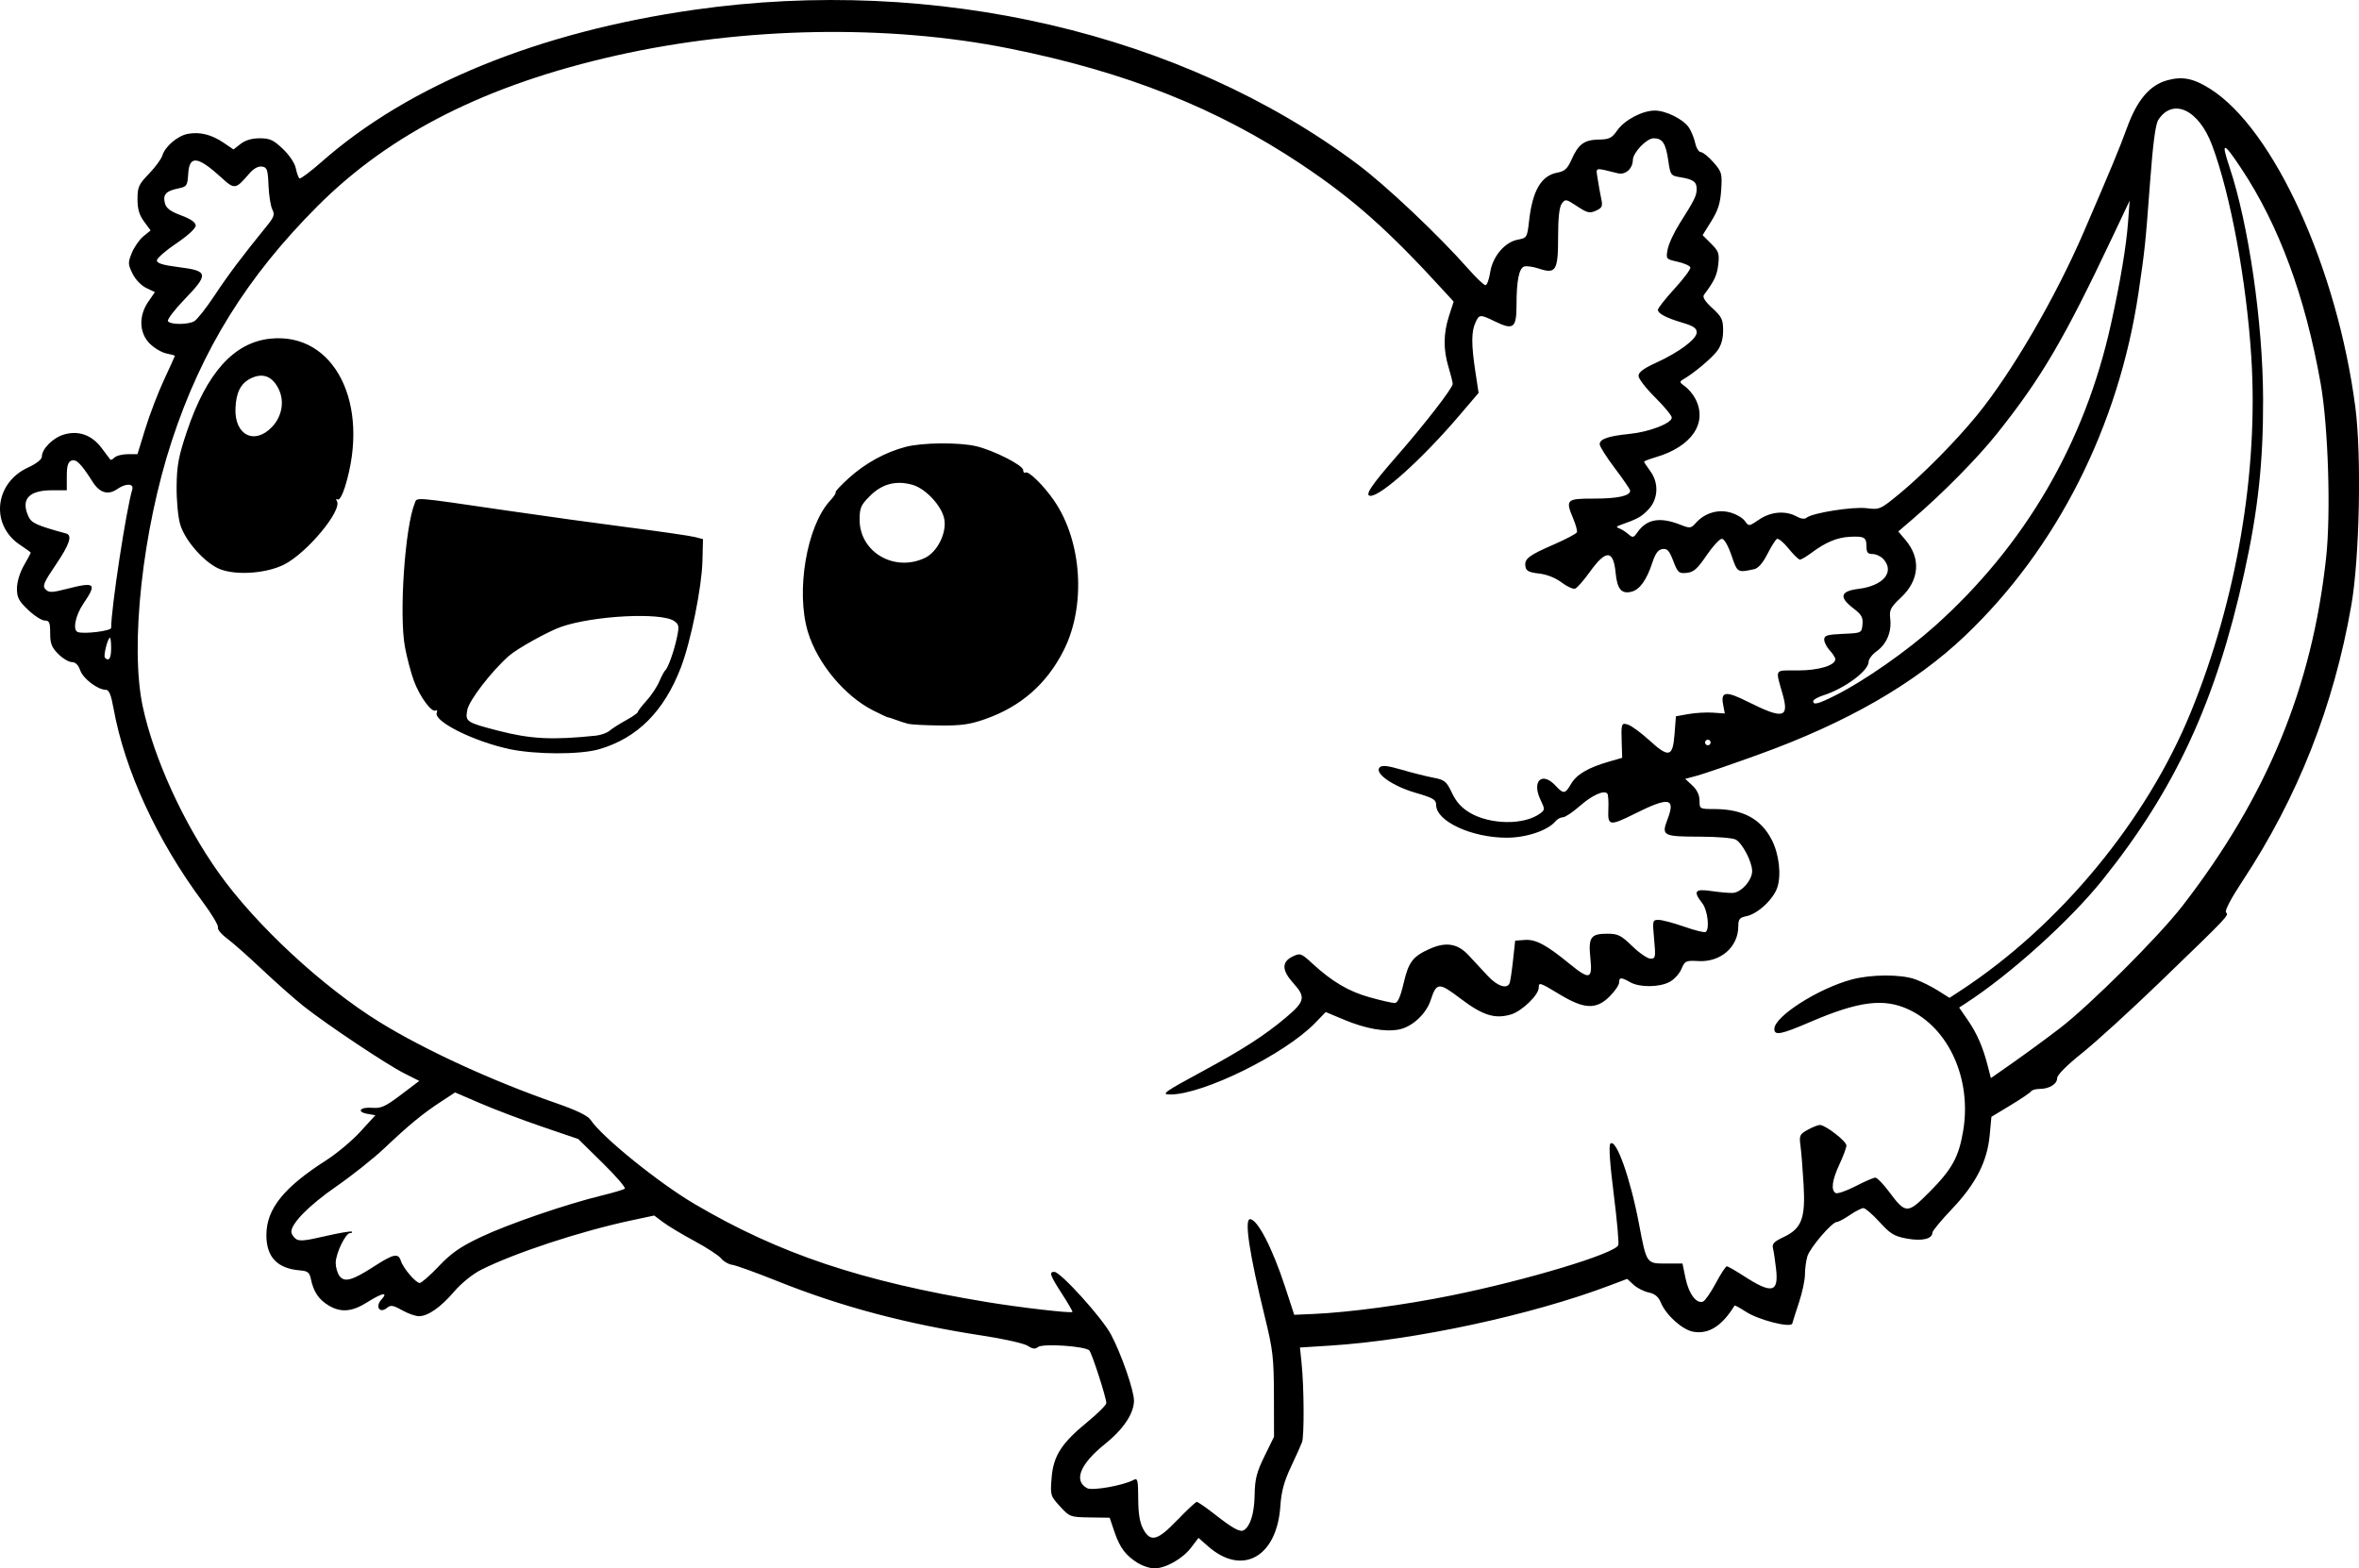 <?xml version="1.0" encoding="UTF-8" standalone="no"?>
<!-- Created with Inkscape (http://www.inkscape.org/) -->

<svg
   width="225.16mm"
   height="149.725mm"
   viewBox="0 0 225.16 149.725"
   version="1.1"
   id="svg5"
   xml:space="preserve"
   xmlns="http://www.w3.org/2000/svg"
   xmlns:svg="http://www.w3.org/2000/svg"><defs
     id="defs2" /><g
     id="layer1"
     transform="translate(38.472,-100.276)"><path
       style="fill:#000000;stroke-width:0.265"
       d="m 70.166,249.51 c -1.188,-0.734 -1.751,-1.477 -2.262,-2.985 l -0.461,-1.362 -1.9,-0.028 c -1.855,-0.027 -1.923,-0.052 -2.839,-1.053 -0.915,-0.999 -0.936,-1.068 -0.803,-2.721 0.17,-2.113 0.937,-3.309 3.437,-5.356 0.982,-0.804 1.786,-1.609 1.786,-1.789 0,-0.499 -1.348,-4.68 -1.616,-5.011 -0.339,-0.419 -4.469,-0.7 -4.91,-0.334 -0.26,0.216 -0.513,0.185 -0.976,-0.119 -0.344,-0.225 -2.259,-0.659 -4.256,-0.964 -7.305,-1.114 -13.546,-2.77 -19.616,-5.204 -2.026,-0.812 -3.974,-1.516 -4.33,-1.564 -0.356,-0.048 -0.832,-0.32 -1.058,-0.605 -0.226,-0.284 -1.364,-1.029 -2.528,-1.655 -1.164,-0.626 -2.51,-1.432 -2.991,-1.792 l -0.874,-0.654 -2.169,0.462 c -4.87,1.038 -11.2,3.122 -14.387,4.738 -0.772,0.391 -1.869,1.28 -2.514,2.035 -1.297,1.52 -2.517,2.375 -3.388,2.375 -0.327,0 -1.052,-0.257 -1.611,-0.571 -0.855,-0.48 -1.083,-0.516 -1.436,-0.223 -0.689,0.572 -1.151,-0.107 -0.535,-0.787 0.701,-0.775 0.084,-0.657 -1.36,0.258 -1.451,0.92 -2.525,1.001 -3.711,0.278 -0.915,-0.558 -1.409,-1.304 -1.655,-2.495 -0.13,-0.631 -0.305,-0.773 -1.016,-0.829 -2.187,-0.172 -3.233,-1.263 -3.233,-3.371 0,-2.485 1.645,-4.546 5.689,-7.129 1.019,-0.651 2.496,-1.887 3.283,-2.748 l 1.431,-1.565 -0.754,-0.132 c -1.089,-0.191 -0.701,-0.677 0.462,-0.579 0.833,0.07 1.247,-0.118 2.732,-1.242 l 1.75,-1.325 -1.409,-0.709 c -1.672,-0.84 -7.373,-4.64 -9.592,-6.393 -0.862,-0.681 -2.648,-2.259 -3.969,-3.506 -1.32,-1.247 -2.843,-2.595 -3.383,-2.994 -0.54,-0.399 -0.929,-0.873 -0.864,-1.051 0.065,-0.179 -0.59,-1.278 -1.456,-2.442 -4.356,-5.86 -7.443,-12.558 -8.507,-18.455 -0.237,-1.313 -0.432,-1.786 -0.739,-1.787 -0.771,-0.002 -2.166,-1.062 -2.443,-1.857 -0.18,-0.516 -0.455,-0.788 -0.798,-0.788 -0.288,0 -0.872,-0.348 -1.297,-0.773 -0.63,-0.629 -0.773,-0.999 -0.773,-1.984 0,-1.026 -0.079,-1.211 -0.518,-1.211 -0.285,0 -0.999,-0.458 -1.587,-1.017 -0.895,-0.852 -1.069,-1.186 -1.066,-2.051 0.002,-0.611 0.272,-1.504 0.661,-2.185 0.362,-0.633 0.658,-1.183 0.658,-1.222 0,-0.039 -0.458,-0.373 -1.017,-0.743 -2.862,-1.894 -2.452,-5.916 0.753,-7.387 0.793,-0.364 1.322,-0.778 1.322,-1.035 0,-0.743 1.047,-1.799 2.097,-2.113 1.4,-0.419 2.682,0.04 3.616,1.296 0.4,0.538 0.769,1.03 0.819,1.093 0.05,0.063 0.232,-0.026 0.404,-0.198 0.172,-0.172 0.736,-0.315 1.252,-0.317 l 0.939,-0.004 0.752,-2.443 c 0.414,-1.344 1.217,-3.442 1.786,-4.663 0.569,-1.221 1.034,-2.248 1.034,-2.282 0,-0.034 -0.365,-0.136 -0.811,-0.225 -0.446,-0.089 -1.16,-0.512 -1.587,-0.939 -1.017,-1.017 -1.076,-2.647 -0.143,-4 l 0.633,-0.919 -0.832,-0.397 c -0.476,-0.227 -1.035,-0.813 -1.307,-1.369 -0.439,-0.899 -0.444,-1.048 -0.061,-1.984 0.228,-0.557 0.723,-1.266 1.102,-1.576 l 0.687,-0.564 -0.626,-0.847 c -0.457,-0.618 -0.626,-1.196 -0.626,-2.137 0,-1.153 0.116,-1.41 1.096,-2.425 0.603,-0.625 1.178,-1.407 1.277,-1.739 0.261,-0.87 1.454,-1.884 2.432,-2.068 1.136,-0.213 2.26,0.065 3.407,0.843 l 0.953,0.647 0.679,-0.534 c 0.443,-0.348 1.076,-0.534 1.822,-0.534 0.965,0 1.311,0.159 2.211,1.016 0.623,0.593 1.138,1.366 1.236,1.858 0.093,0.463 0.251,0.893 0.352,0.956 0.101,0.063 1.062,-0.659 2.135,-1.603 8.339,-7.338 20.717,-12.383 35.581,-14.5 22.949,-3.27 46.543,2.228 63.255,14.74 2.758,2.064 7.739,6.773 10.618,10.036 0.738,0.837 1.461,1.521 1.606,1.521 0.145,0 0.345,-0.541 0.444,-1.202 0.228,-1.524 1.39,-2.908 2.635,-3.142 0.881,-0.165 0.903,-0.201 1.086,-1.815 0.326,-2.874 1.157,-4.296 2.679,-4.581 0.724,-0.136 0.981,-0.372 1.376,-1.262 0.649,-1.464 1.207,-1.872 2.597,-1.898 1.001,-0.019 1.249,-0.142 1.753,-0.867 0.695,-1.001 2.397,-1.902 3.591,-1.902 1.075,0 2.743,0.838 3.27,1.642 0.221,0.338 0.487,1 0.591,1.47 0.103,0.471 0.345,0.856 0.536,0.856 0.192,0 0.731,0.435 1.198,0.967 0.798,0.909 0.843,1.068 0.744,2.621 -0.081,1.278 -0.295,1.958 -0.94,2.996 l -0.834,1.342 0.812,0.812 c 0.723,0.723 0.798,0.941 0.68,1.986 -0.116,1.031 -0.363,1.557 -1.362,2.899 -0.162,0.217 0.093,0.623 0.794,1.265 0.907,0.831 1.032,1.09 1.032,2.137 0,0.795 -0.184,1.44 -0.554,1.939 -0.522,0.704 -2.233,2.141 -3.229,2.713 -0.41,0.235 -0.397,0.297 0.146,0.684 0.328,0.234 0.775,0.769 0.992,1.19 1.188,2.297 -0.343,4.556 -3.772,5.569 -0.618,0.183 -1.124,0.378 -1.124,0.433 0,0.056 0.266,0.46 0.59,0.9 0.841,1.137 0.76,2.682 -0.191,3.675 -0.661,0.69 -1.005,0.88 -2.648,1.464 -0.415,0.147 -0.444,0.217 -0.132,0.324 0.218,0.075 0.609,0.321 0.868,0.546 0.43,0.375 0.506,0.36 0.876,-0.168 0.892,-1.274 2.148,-1.493 4.115,-0.718 0.9,0.355 0.996,0.343 1.455,-0.172 0.842,-0.945 2.083,-1.328 3.27,-1.008 0.571,0.154 1.208,0.521 1.414,0.815 0.373,0.532 0.38,0.531 1.37,-0.14 1.116,-0.757 2.517,-0.871 3.566,-0.291 0.424,0.235 0.768,0.276 0.961,0.116 0.551,-0.457 4.423,-1.068 5.728,-0.904 1.241,0.156 1.302,0.129 3.175,-1.415 2.22,-1.831 5.336,-4.988 7.342,-7.442 3.323,-4.064 7.489,-11.216 10.21,-17.526 2.696,-6.254 3.39,-7.928 4.127,-9.949 0.969,-2.659 2.177,-4.074 3.868,-4.528 1.438,-0.387 2.481,-0.173 4.072,0.832 6.066,3.835 12.107,17.084 13.849,30.377 0.604,4.608 0.406,14.391 -0.383,18.918 -1.677,9.622 -5.107,18.317 -10.376,26.307 -1.121,1.701 -1.732,2.865 -1.581,3.015 0.284,0.284 0.315,0.252 -6.395,6.73 -2.728,2.634 -6.032,5.645 -7.342,6.691 -1.451,1.159 -2.383,2.093 -2.383,2.391 0,0.574 -0.752,1.036 -1.687,1.036 -0.365,0 -0.728,0.104 -0.806,0.231 -0.079,0.127 -0.962,0.726 -1.962,1.331 l -1.82,1.099 -0.164,1.752 c -0.235,2.519 -1.318,4.641 -3.587,7.03 -1.034,1.089 -1.88,2.11 -1.88,2.27 0,0.604 -0.985,0.838 -2.425,0.577 -1.212,-0.22 -1.582,-0.444 -2.623,-1.585 -0.666,-0.731 -1.357,-1.328 -1.535,-1.328 -0.178,0 -0.762,0.298 -1.297,0.661 -0.535,0.364 -1.092,0.661 -1.238,0.661 -0.468,0 -2.588,2.477 -2.824,3.3 -0.126,0.439 -0.227,1.215 -0.226,1.725 0.002,0.51 -0.252,1.702 -0.564,2.648 -0.312,0.946 -0.602,1.855 -0.644,2.02 -0.118,0.458 -3.223,-0.331 -4.441,-1.129 -0.559,-0.366 -1.04,-0.627 -1.069,-0.58 -1.193,1.951 -2.491,2.768 -3.961,2.492 -1.034,-0.194 -2.576,-1.582 -3.063,-2.757 -0.24,-0.58 -0.572,-0.859 -1.169,-0.985 -0.459,-0.097 -1.109,-0.429 -1.445,-0.738 l -0.611,-0.562 -1.638,0.62 c -7.496,2.84 -18.664,5.243 -26.728,5.752 l -2.866,0.181 0.154,1.481 c 0.239,2.298 0.264,6.978 0.041,7.566 -0.111,0.291 -0.593,1.363 -1.072,2.381 -0.641,1.362 -0.904,2.342 -0.994,3.704 -0.323,4.865 -3.63,6.715 -6.889,3.854 l -0.924,-0.811 -0.708,0.928 c -0.814,1.067 -2.436,1.982 -3.511,1.981 -0.406,-5.3e-4 -1.095,-0.222 -1.532,-0.491 z m 3.752,-4.138 c 0.905,-0.946 1.733,-1.72 1.841,-1.72 0.107,0 0.858,0.518 1.667,1.15 1.806,1.412 2.476,1.777 2.835,1.543 0.621,-0.404 0.986,-1.604 1.018,-3.355 0.029,-1.531 0.192,-2.173 0.943,-3.704 l 0.908,-1.852 -0.009,-3.969 c -0.008,-3.547 -0.099,-4.334 -0.852,-7.408 -1.486,-6.063 -1.992,-9.393 -1.429,-9.393 0.71,0 2.129,2.74 3.345,6.454 l 0.875,2.673 1.813,-0.08 c 3.436,-0.152 8.687,-0.855 13.182,-1.766 7.236,-1.467 15.624,-3.996 15.934,-4.805 0.075,-0.195 -0.122,-2.397 -0.437,-4.892 -0.37,-2.929 -0.482,-4.628 -0.317,-4.793 0.537,-0.537 1.89,3.243 2.718,7.592 0.743,3.901 0.708,3.85 2.605,3.85 h 1.559 l 0.296,1.426 c 0.305,1.47 1.041,2.446 1.664,2.207 0.195,-0.075 0.742,-0.863 1.216,-1.752 0.474,-0.889 0.948,-1.616 1.053,-1.616 0.106,0 0.843,0.421 1.638,0.935 2.66,1.72 3.316,1.583 3.07,-0.641 -0.09,-0.817 -0.225,-1.723 -0.3,-2.014 -0.107,-0.419 0.099,-0.639 0.99,-1.058 1.751,-0.823 2.12,-1.784 1.933,-5.027 -0.084,-1.455 -0.218,-3.122 -0.297,-3.704 -0.133,-0.976 -0.08,-1.095 0.686,-1.521 0.457,-0.255 0.982,-0.463 1.166,-0.463 0.529,0 2.532,1.55 2.532,1.96 0,0.203 -0.296,1.006 -0.659,1.784 -0.709,1.522 -0.837,2.468 -0.374,2.754 0.159,0.099 1.01,-0.192 1.889,-0.646 0.88,-0.454 1.736,-0.825 1.903,-0.825 0.167,0 0.744,0.59 1.283,1.312 1.627,2.179 1.775,2.181 3.881,0.063 2.171,-2.184 2.809,-3.346 3.227,-5.877 0.811,-4.908 -1.372,-9.756 -5.196,-11.543 -2.376,-1.111 -4.769,-0.808 -9.425,1.193 -2.787,1.198 -3.407,1.317 -3.407,0.656 0,-1.191 4.207,-3.874 7.408,-4.725 1.853,-0.492 4.654,-0.501 6.022,-0.019 0.584,0.206 1.562,0.691 2.175,1.077 l 1.113,0.703 1.1,-0.722 c 9.449,-6.204 17.713,-16.212 21.938,-26.568 4.366,-10.702 6.457,-22.968 5.77,-33.844 -0.462,-7.315 -1.987,-15.567 -3.747,-20.269 -1.268,-3.388 -3.733,-4.551 -5.129,-2.42 -0.272,0.415 -0.514,2.249 -0.794,6.01 -0.432,5.813 -0.493,6.4 -1.09,10.439 -1.889,12.783 -7.788,24.463 -16.57,32.814 -4.797,4.561 -11.243,8.272 -19.651,11.314 -2.619,0.947 -5.278,1.861 -5.908,2.031 l -1.146,0.308 0.683,0.633 c 0.446,0.414 0.683,0.912 0.683,1.439 0,0.796 0.018,0.806 1.389,0.808 2.748,0.003 4.482,0.933 5.516,2.96 0.689,1.351 0.916,3.327 0.519,4.529 -0.374,1.132 -1.872,2.524 -2.948,2.74 -0.654,0.131 -0.773,0.281 -0.776,0.981 -0.009,1.963 -1.678,3.417 -3.792,3.305 -1.218,-0.065 -1.307,-0.024 -1.637,0.76 -0.192,0.456 -0.709,1.015 -1.149,1.243 -0.991,0.512 -2.856,0.521 -3.737,0.017 -0.861,-0.492 -1.058,-0.487 -1.058,0.026 0,0.233 -0.405,0.828 -0.9,1.323 -1.272,1.272 -2.417,1.233 -4.725,-0.159 -1.968,-1.187 -2.048,-1.213 -2.048,-0.671 0,0.691 -1.607,2.243 -2.645,2.554 -1.534,0.459 -2.697,0.097 -4.797,-1.494 -2.109,-1.598 -2.307,-1.588 -2.88,0.15 -0.434,1.314 -1.78,2.549 -3.036,2.785 -1.331,0.25 -3.169,-0.079 -5.209,-0.931 l -1.766,-0.737 -1.012,1.045 c -2.885,2.979 -10.673,6.824 -13.821,6.824 -0.923,0 -0.623,-0.215 3.151,-2.257 3.758,-2.033 5.875,-3.399 7.856,-5.067 1.849,-1.557 1.942,-1.967 0.748,-3.288 -1.129,-1.25 -1.147,-2.049 -0.058,-2.569 0.702,-0.336 0.8,-0.3 1.852,0.668 1.902,1.751 3.485,2.683 5.504,3.243 1.07,0.297 2.132,0.539 2.359,0.539 0.295,0 0.542,-0.548 0.863,-1.915 0.472,-2.013 0.874,-2.537 2.497,-3.261 1.543,-0.688 2.659,-0.503 3.693,0.612 0.506,0.546 1.336,1.439 1.845,1.984 0.924,0.991 1.853,1.286 2.083,0.661 0.067,-0.182 0.212,-1.164 0.322,-2.183 l 0.2,-1.852 0.926,-0.069 c 1.032,-0.076 2.044,0.463 4.23,2.251 1.949,1.596 2.237,1.524 2.025,-0.502 -0.209,-1.996 0.028,-2.342 1.6,-2.342 1.036,0 1.322,0.142 2.401,1.191 0.674,0.655 1.457,1.191 1.74,1.191 0.477,0 0.502,-0.135 0.343,-1.852 -0.167,-1.797 -0.154,-1.852 0.425,-1.851 0.328,5.3e-4 1.424,0.291 2.435,0.645 1.011,0.354 1.934,0.585 2.051,0.512 0.412,-0.254 0.2,-2.085 -0.317,-2.746 -0.897,-1.146 -0.71,-1.399 0.86,-1.166 0.764,0.114 1.683,0.195 2.043,0.181 0.812,-0.031 1.859,-1.205 1.859,-2.084 0,-0.878 -0.934,-2.668 -1.571,-3.009 -0.281,-0.15 -1.799,-0.275 -3.373,-0.277 -3.584,-0.005 -3.735,-0.085 -3.131,-1.665 0.781,-2.045 0.142,-2.157 -3.097,-0.541 -2.449,1.222 -2.626,1.192 -2.552,-0.432 0.033,-0.726 -0.015,-1.395 -0.107,-1.487 -0.338,-0.338 -1.459,0.177 -2.636,1.213 -0.665,0.585 -1.385,1.064 -1.599,1.064 -0.215,0 -0.53,0.168 -0.7,0.374 -0.732,0.882 -2.77,1.572 -4.649,1.574 -3.355,0.003 -6.747,-1.568 -6.747,-3.125 0,-0.511 -0.277,-0.674 -1.989,-1.171 -2.192,-0.637 -3.935,-1.875 -3.401,-2.417 0.224,-0.227 0.752,-0.171 2.117,0.228 1,0.292 2.354,0.633 3.009,0.757 1.079,0.204 1.246,0.341 1.775,1.456 0.411,0.865 0.924,1.43 1.727,1.901 1.947,1.141 5.16,1.174 6.673,0.068 0.483,-0.353 0.484,-0.404 0.042,-1.335 -0.839,-1.767 0.151,-2.706 1.424,-1.351 0.795,0.847 0.928,0.833 1.506,-0.157 0.522,-0.895 1.636,-1.548 3.603,-2.115 l 1.273,-0.366 -0.04,-1.194 c -0.071,-2.121 -0.054,-2.175 0.603,-1.969 0.327,0.103 1.236,0.771 2.02,1.486 1.873,1.708 2.243,1.62 2.412,-0.575 l 0.132,-1.711 1.191,-0.214 c 0.655,-0.118 1.705,-0.179 2.333,-0.135 l 1.142,0.079 -0.163,-0.867 c -0.235,-1.254 0.271,-1.303 2.405,-0.232 3.31,1.661 3.917,1.532 3.289,-0.7 -0.714,-2.537 -0.854,-2.309 1.426,-2.309 1.999,0 3.59,-0.477 3.59,-1.076 0,-0.148 -0.238,-0.524 -0.529,-0.837 -0.291,-0.312 -0.529,-0.778 -0.529,-1.035 0,-0.393 0.285,-0.48 1.786,-0.545 1.783,-0.078 1.786,-0.08 1.866,-0.896 0.066,-0.672 -0.088,-0.946 -0.86,-1.535 -1.415,-1.079 -1.262,-1.647 0.502,-1.867 2.356,-0.294 3.456,-1.619 2.354,-2.837 -0.241,-0.266 -0.702,-0.484 -1.025,-0.484 -0.453,0 -0.587,-0.154 -0.587,-0.672 0,-0.923 -0.178,-1.037 -1.536,-0.978 -1.247,0.054 -2.352,0.512 -3.738,1.549 -0.463,0.347 -0.949,0.63 -1.08,0.63 -0.131,0 -0.623,-0.479 -1.093,-1.064 -0.47,-0.585 -0.969,-0.993 -1.108,-0.907 -0.139,0.086 -0.549,0.741 -0.912,1.456 -0.424,0.837 -0.87,1.346 -1.252,1.429 -1.601,0.349 -1.599,0.35 -2.167,-1.311 -0.325,-0.95 -0.695,-1.587 -0.922,-1.587 -0.209,0 -0.866,0.714 -1.46,1.587 -0.878,1.289 -1.234,1.603 -1.895,1.667 -0.748,0.073 -0.852,-0.019 -1.279,-1.139 -0.376,-0.986 -0.574,-1.204 -1.033,-1.138 -0.413,0.059 -0.676,0.413 -0.965,1.295 -0.542,1.659 -1.204,2.582 -1.991,2.78 -0.952,0.239 -1.364,-0.246 -1.511,-1.778 -0.216,-2.247 -0.916,-2.273 -2.481,-0.093 -0.565,0.788 -1.185,1.495 -1.378,1.572 -0.192,0.077 -0.773,-0.184 -1.291,-0.579 -0.582,-0.444 -1.408,-0.772 -2.164,-0.859 -0.982,-0.113 -1.238,-0.249 -1.301,-0.693 -0.103,-0.723 0.305,-1.033 2.776,-2.108 1.133,-0.493 2.097,-1.007 2.143,-1.144 0.045,-0.137 -0.102,-0.691 -0.328,-1.231 -0.793,-1.898 -0.714,-1.977 1.988,-1.977 2.238,0 3.422,-0.262 3.422,-0.757 0,-0.115 -0.655,-1.073 -1.455,-2.13 -0.8,-1.056 -1.455,-2.092 -1.455,-2.302 0,-0.5 0.817,-0.782 2.869,-0.989 1.879,-0.19 4.01,-1.016 4.01,-1.555 0,-0.195 -0.714,-1.061 -1.587,-1.925 -0.873,-0.864 -1.587,-1.79 -1.587,-2.059 0,-0.342 0.495,-0.714 1.654,-1.241 2.218,-1.011 3.903,-2.266 3.903,-2.909 0,-0.391 -0.318,-0.612 -1.302,-0.904 -1.616,-0.48 -2.402,-0.891 -2.402,-1.256 0,-0.154 0.717,-1.064 1.594,-2.021 0.877,-0.957 1.553,-1.868 1.503,-2.025 -0.05,-0.157 -0.597,-0.399 -1.217,-0.538 -1.114,-0.251 -1.124,-0.263 -0.95,-1.19 0.097,-0.515 0.611,-1.624 1.144,-2.464 1.423,-2.245 1.621,-2.647 1.625,-3.286 0.005,-0.69 -0.324,-0.926 -1.572,-1.129 -0.899,-0.146 -0.939,-0.202 -1.138,-1.581 -0.238,-1.654 -0.553,-2.135 -1.397,-2.135 -0.669,0 -1.97,1.358 -1.984,2.071 -0.016,0.837 -0.707,1.448 -1.434,1.27 -2.294,-0.563 -2.093,-0.618 -1.925,0.524 0.084,0.567 0.235,1.414 0.336,1.882 0.161,0.745 0.099,0.89 -0.502,1.164 -0.6,0.273 -0.826,0.22 -1.796,-0.422 -1.056,-0.699 -1.127,-0.711 -1.462,-0.254 -0.238,0.326 -0.352,1.352 -0.352,3.176 0,3.23 -0.205,3.568 -1.841,3.028 -0.567,-0.187 -1.201,-0.275 -1.409,-0.195 -0.486,0.187 -0.719,1.375 -0.719,3.672 0,2.193 -0.294,2.424 -2.02,1.585 -1.472,-0.715 -1.534,-0.711 -1.907,0.106 -0.39,0.856 -0.391,2.108 -10e-4,4.667 l 0.309,2.033 -1.878,2.2 c -3.486,4.085 -7.404,7.624 -8.441,7.624 -0.593,0 0.052,-0.979 2.472,-3.745 2.695,-3.082 5.38,-6.548 5.376,-6.939 -0.002,-0.163 -0.18,-0.88 -0.397,-1.595 -0.513,-1.691 -0.499,-3.211 0.046,-4.898 l 0.44,-1.362 -0.898,-0.983 c -5.325,-5.831 -8.665,-8.8 -13.634,-12.118 -8.054,-5.379 -16.764,-8.835 -27.888,-11.066 -11.553,-2.317 -25.295,-2.073 -37.485,0.667 -12.382,2.783 -21.581,7.419 -28.532,14.382 -6.745,6.756 -11.045,13.68 -13.908,22.399 -2.799,8.52 -4.012,19.599 -2.779,25.366 1.054,4.931 3.893,11.151 7.24,15.866 3.542,4.989 9.937,10.921 15.404,14.288 4.307,2.653 10.751,5.61 16.801,7.711 1.991,0.691 3.036,1.199 3.307,1.607 1.084,1.63 6.508,6.018 9.922,8.027 8.074,4.752 15.9,7.376 27.913,9.361 3.143,0.519 7.978,1.078 8.15,0.943 0.044,-0.035 -0.403,-0.81 -0.992,-1.722 -1.146,-1.773 -1.263,-2.105 -0.741,-2.107 0.594,-0.003 4.557,4.376 5.411,5.978 0.983,1.844 2.196,5.335 2.196,6.317 0,1.218 -1.014,2.736 -2.764,4.138 -2.378,1.905 -3.027,3.513 -1.705,4.22 0.494,0.265 3.436,-0.256 4.421,-0.783 0.398,-0.213 0.446,-0.026 0.453,1.786 0.005,1.409 0.148,2.285 0.47,2.884 0.703,1.308 1.368,1.133 3.274,-0.86 z m -63.796,-73.594 c -3.392,-0.727 -7.222,-2.644 -6.91,-3.457 0.077,-0.202 0.034,-0.301 -0.097,-0.22 -0.381,0.236 -1.524,-1.316 -2.081,-2.827 -0.283,-0.766 -0.666,-2.217 -0.853,-3.223 -0.575,-3.109 -0.005,-11.463 0.938,-13.746 0.238,-0.576 -0.317,-0.621 8.855,0.721 3.42,0.5 8.658,1.225 11.642,1.61 2.983,0.385 5.781,0.791 6.218,0.903 l 0.794,0.202 -0.055,2.115 c -0.066,2.511 -1.113,7.677 -2.053,10.129 -1.611,4.201 -4.153,6.748 -7.796,7.812 -1.814,0.529 -6.091,0.521 -8.601,-0.017 z m 8.27,-1.274 c 0.483,-0.05 1.078,-0.263 1.323,-0.474 0.245,-0.21 0.952,-0.66 1.57,-1 0.618,-0.339 1.124,-0.693 1.124,-0.785 0,-0.092 0.371,-0.577 0.825,-1.076 0.454,-0.499 1.003,-1.324 1.22,-1.834 0.217,-0.509 0.471,-0.986 0.564,-1.058 0.267,-0.209 0.858,-1.874 1.128,-3.175 0.218,-1.05 0.185,-1.233 -0.279,-1.546 -1.248,-0.845 -7.672,-0.514 -10.763,0.553 -1.233,0.426 -4.205,2.076 -4.999,2.776 -1.659,1.462 -3.805,4.246 -3.975,5.158 -0.209,1.123 -0.1,1.197 2.916,1.978 3.13,0.81 5.167,0.916 9.344,0.483 z m 29.814,-1.13 c -0.291,-0.073 -0.827,-0.247 -1.191,-0.385 -0.364,-0.138 -0.692,-0.241 -0.729,-0.229 -0.037,0.012 -0.673,-0.285 -1.413,-0.659 -2.729,-1.383 -5.315,-4.49 -6.228,-7.483 -1.179,-3.867 -0.123,-10.132 2.115,-12.547 0.353,-0.381 0.591,-0.745 0.528,-0.808 -0.063,-0.063 0.51,-0.676 1.273,-1.362 1.57,-1.411 3.437,-2.438 5.38,-2.958 1.57,-0.42 5.075,-0.458 6.747,-0.073 1.649,0.38 4.498,1.823 4.498,2.278 0,0.207 0.101,0.314 0.224,0.238 0.291,-0.18 1.736,1.239 2.724,2.676 2.679,3.894 3.072,10.055 0.912,14.316 -1.617,3.191 -4.071,5.341 -7.461,6.537 -1.473,0.52 -2.307,0.639 -4.337,0.618 -1.382,-0.014 -2.752,-0.085 -3.043,-0.159 z m 1.602,-15.837 c 1.184,-0.562 2.097,-2.39 1.85,-3.704 -0.241,-1.282 -1.8,-2.945 -3.088,-3.292 -1.549,-0.417 -2.856,-0.066 -4.002,1.075 -0.876,0.872 -0.992,1.139 -0.992,2.28 0,3.086 3.317,5.023 6.232,3.64 z m -67.219,1.098 c -1.449,-0.535 -3.403,-2.712 -3.867,-4.312 -0.205,-0.706 -0.353,-2.306 -0.337,-3.641 0.024,-1.986 0.188,-2.854 0.986,-5.228 1.878,-5.589 4.489,-8.491 7.962,-8.849 6.12,-0.632 9.578,6.229 7.126,14.138 -0.247,0.798 -0.544,1.313 -0.7,1.216 -0.158,-0.098 -0.19,-0.037 -0.077,0.146 0.54,0.873 -2.807,4.917 -5.007,6.049 -1.645,0.847 -4.486,1.072 -6.085,0.481 z m 4.925,-13.626 c 0.924,-0.984 1.176,-2.403 0.631,-3.552 -0.591,-1.245 -1.504,-1.618 -2.64,-1.079 -0.995,0.472 -1.446,1.342 -1.503,2.902 -0.094,2.556 1.842,3.509 3.512,1.729 z m 15.901,80.138 c 1.201,-1.262 2.057,-1.855 4.028,-2.788 2.612,-1.238 8.127,-3.13 11.527,-3.956 1.091,-0.265 2.077,-0.559 2.191,-0.653 0.114,-0.094 -0.839,-1.199 -2.117,-2.455 l -2.324,-2.284 -3.452,-1.178 c -1.898,-0.648 -4.544,-1.649 -5.878,-2.224 l -2.426,-1.046 -1.398,0.918 c -1.727,1.134 -2.981,2.167 -5.367,4.422 -1.019,0.963 -3.093,2.61 -4.609,3.66 -2.533,1.754 -4.255,3.495 -4.255,4.302 0,0.179 0.179,0.474 0.399,0.656 0.322,0.268 0.862,0.223 2.821,-0.234 1.332,-0.311 2.482,-0.505 2.556,-0.431 0.074,0.074 -0.002,0.134 -0.169,0.134 -0.432,0 -1.372,1.953 -1.372,2.849 0,0.415 0.16,0.973 0.356,1.24 0.473,0.646 1.218,0.442 3.303,-0.906 1.861,-1.203 2.318,-1.298 2.559,-0.536 0.224,0.706 1.424,2.115 1.802,2.115 0.165,0 0.986,-0.721 1.825,-1.603 z M 158.111,198.453 c 2.888,-2.21 9.444,-8.748 11.718,-11.686 8.079,-10.44 12.383,-20.878 13.724,-33.286 0.458,-4.242 0.198,-12.503 -0.524,-16.588 -1.464,-8.294 -3.987,-15.129 -7.581,-20.537 -1.718,-2.586 -1.951,-2.613 -1.121,-0.132 1.828,5.466 3.185,14.83 3.207,22.124 0.018,6.081 -0.481,10.663 -1.822,16.725 -2.692,12.177 -6.564,20.551 -13.498,29.196 -3.125,3.897 -8.788,9.006 -13.052,11.776 l -0.639,0.415 0.827,1.202 c 0.883,1.284 1.441,2.568 1.91,4.396 l 0.292,1.137 2.141,-1.5 c 1.178,-0.825 3.166,-2.284 4.418,-3.243 z m -33.309,-27.297 c 0,-0.146 -0.119,-0.265 -0.265,-0.265 -0.146,0 -0.265,0.119 -0.265,0.265 0,0.146 0.119,0.265 0.265,0.265 0.146,0 0.265,-0.119 0.265,-0.265 z m 11.98,-4.533 c 2.709,-1.365 6.746,-4.186 9.436,-6.595 8.602,-7.702 14.293,-17.467 16.798,-28.824 0.911,-4.129 1.459,-7.413 1.635,-9.79 l 0.147,-1.984 -1.564,3.307 c -4.702,9.943 -6.833,13.579 -11.084,18.918 -1.853,2.327 -5.144,5.668 -8.006,8.127 l -1.429,1.228 0.701,0.833 c 1.471,1.748 1.31,3.817 -0.424,5.455 -1.032,0.975 -1.146,1.198 -1.045,2.058 0.145,1.243 -0.348,2.413 -1.305,3.094 -0.417,0.297 -0.759,0.748 -0.759,1.002 0,0.855 -2.279,2.549 -4.299,3.195 -0.546,0.174 -0.992,0.427 -0.992,0.561 0,0.407 0.469,0.282 2.19,-0.585 z m -164.645,-4.507 c 0,-0.606 -0.063,-1.039 -0.14,-0.962 -0.253,0.253 -0.609,1.756 -0.453,1.912 0.389,0.389 0.593,0.061 0.593,-0.95 z m 2.65e-4,-1.899 c 0.002,-1.888 1.432,-11.272 2.013,-13.205 0.179,-0.596 -0.609,-0.623 -1.429,-0.048 -0.866,0.606 -1.677,0.371 -2.344,-0.679 -1.114,-1.754 -1.573,-2.214 -2.032,-2.038 -0.33,0.127 -0.441,0.502 -0.441,1.5 v 1.331 h -1.396 c -2.236,0 -3.014,0.859 -2.265,2.501 0.288,0.632 0.803,0.865 3.596,1.626 0.621,0.169 0.331,1.038 -1,3.003 -1.144,1.687 -1.279,2.016 -0.959,2.336 0.32,0.32 0.603,0.313 2.014,-0.049 2.732,-0.7 2.913,-0.541 1.594,1.405 -0.773,1.141 -1.045,2.541 -0.528,2.716 0.618,0.209 3.179,-0.113 3.179,-0.399 z m 7.926,-29.272 c 0.266,-0.142 1.136,-1.244 1.933,-2.447 1.315,-1.986 2.683,-3.807 4.992,-6.642 0.701,-0.86 0.781,-1.101 0.532,-1.587 -0.162,-0.316 -0.325,-1.348 -0.364,-2.293 -0.062,-1.523 -0.134,-1.729 -0.63,-1.8 -0.353,-0.05 -0.796,0.194 -1.197,0.661 -1.318,1.533 -1.405,1.547 -2.659,0.402 -2.259,-2.062 -3.062,-2.163 -3.176,-0.398 -0.076,1.18 -0.129,1.257 -0.965,1.427 -1.155,0.235 -1.469,0.579 -1.265,1.389 0.125,0.5 0.507,0.79 1.555,1.181 0.936,0.349 1.389,0.666 1.389,0.973 0,0.268 -0.76,0.967 -1.852,1.702 -1.019,0.686 -1.852,1.417 -1.852,1.625 0,0.274 0.582,0.451 2.113,0.643 2.798,0.35 2.852,0.66 0.537,3.058 -0.969,1.004 -1.687,1.947 -1.595,2.096 0.213,0.344 1.871,0.352 2.506,0.011 z"
       id="path293" /></g></svg>
